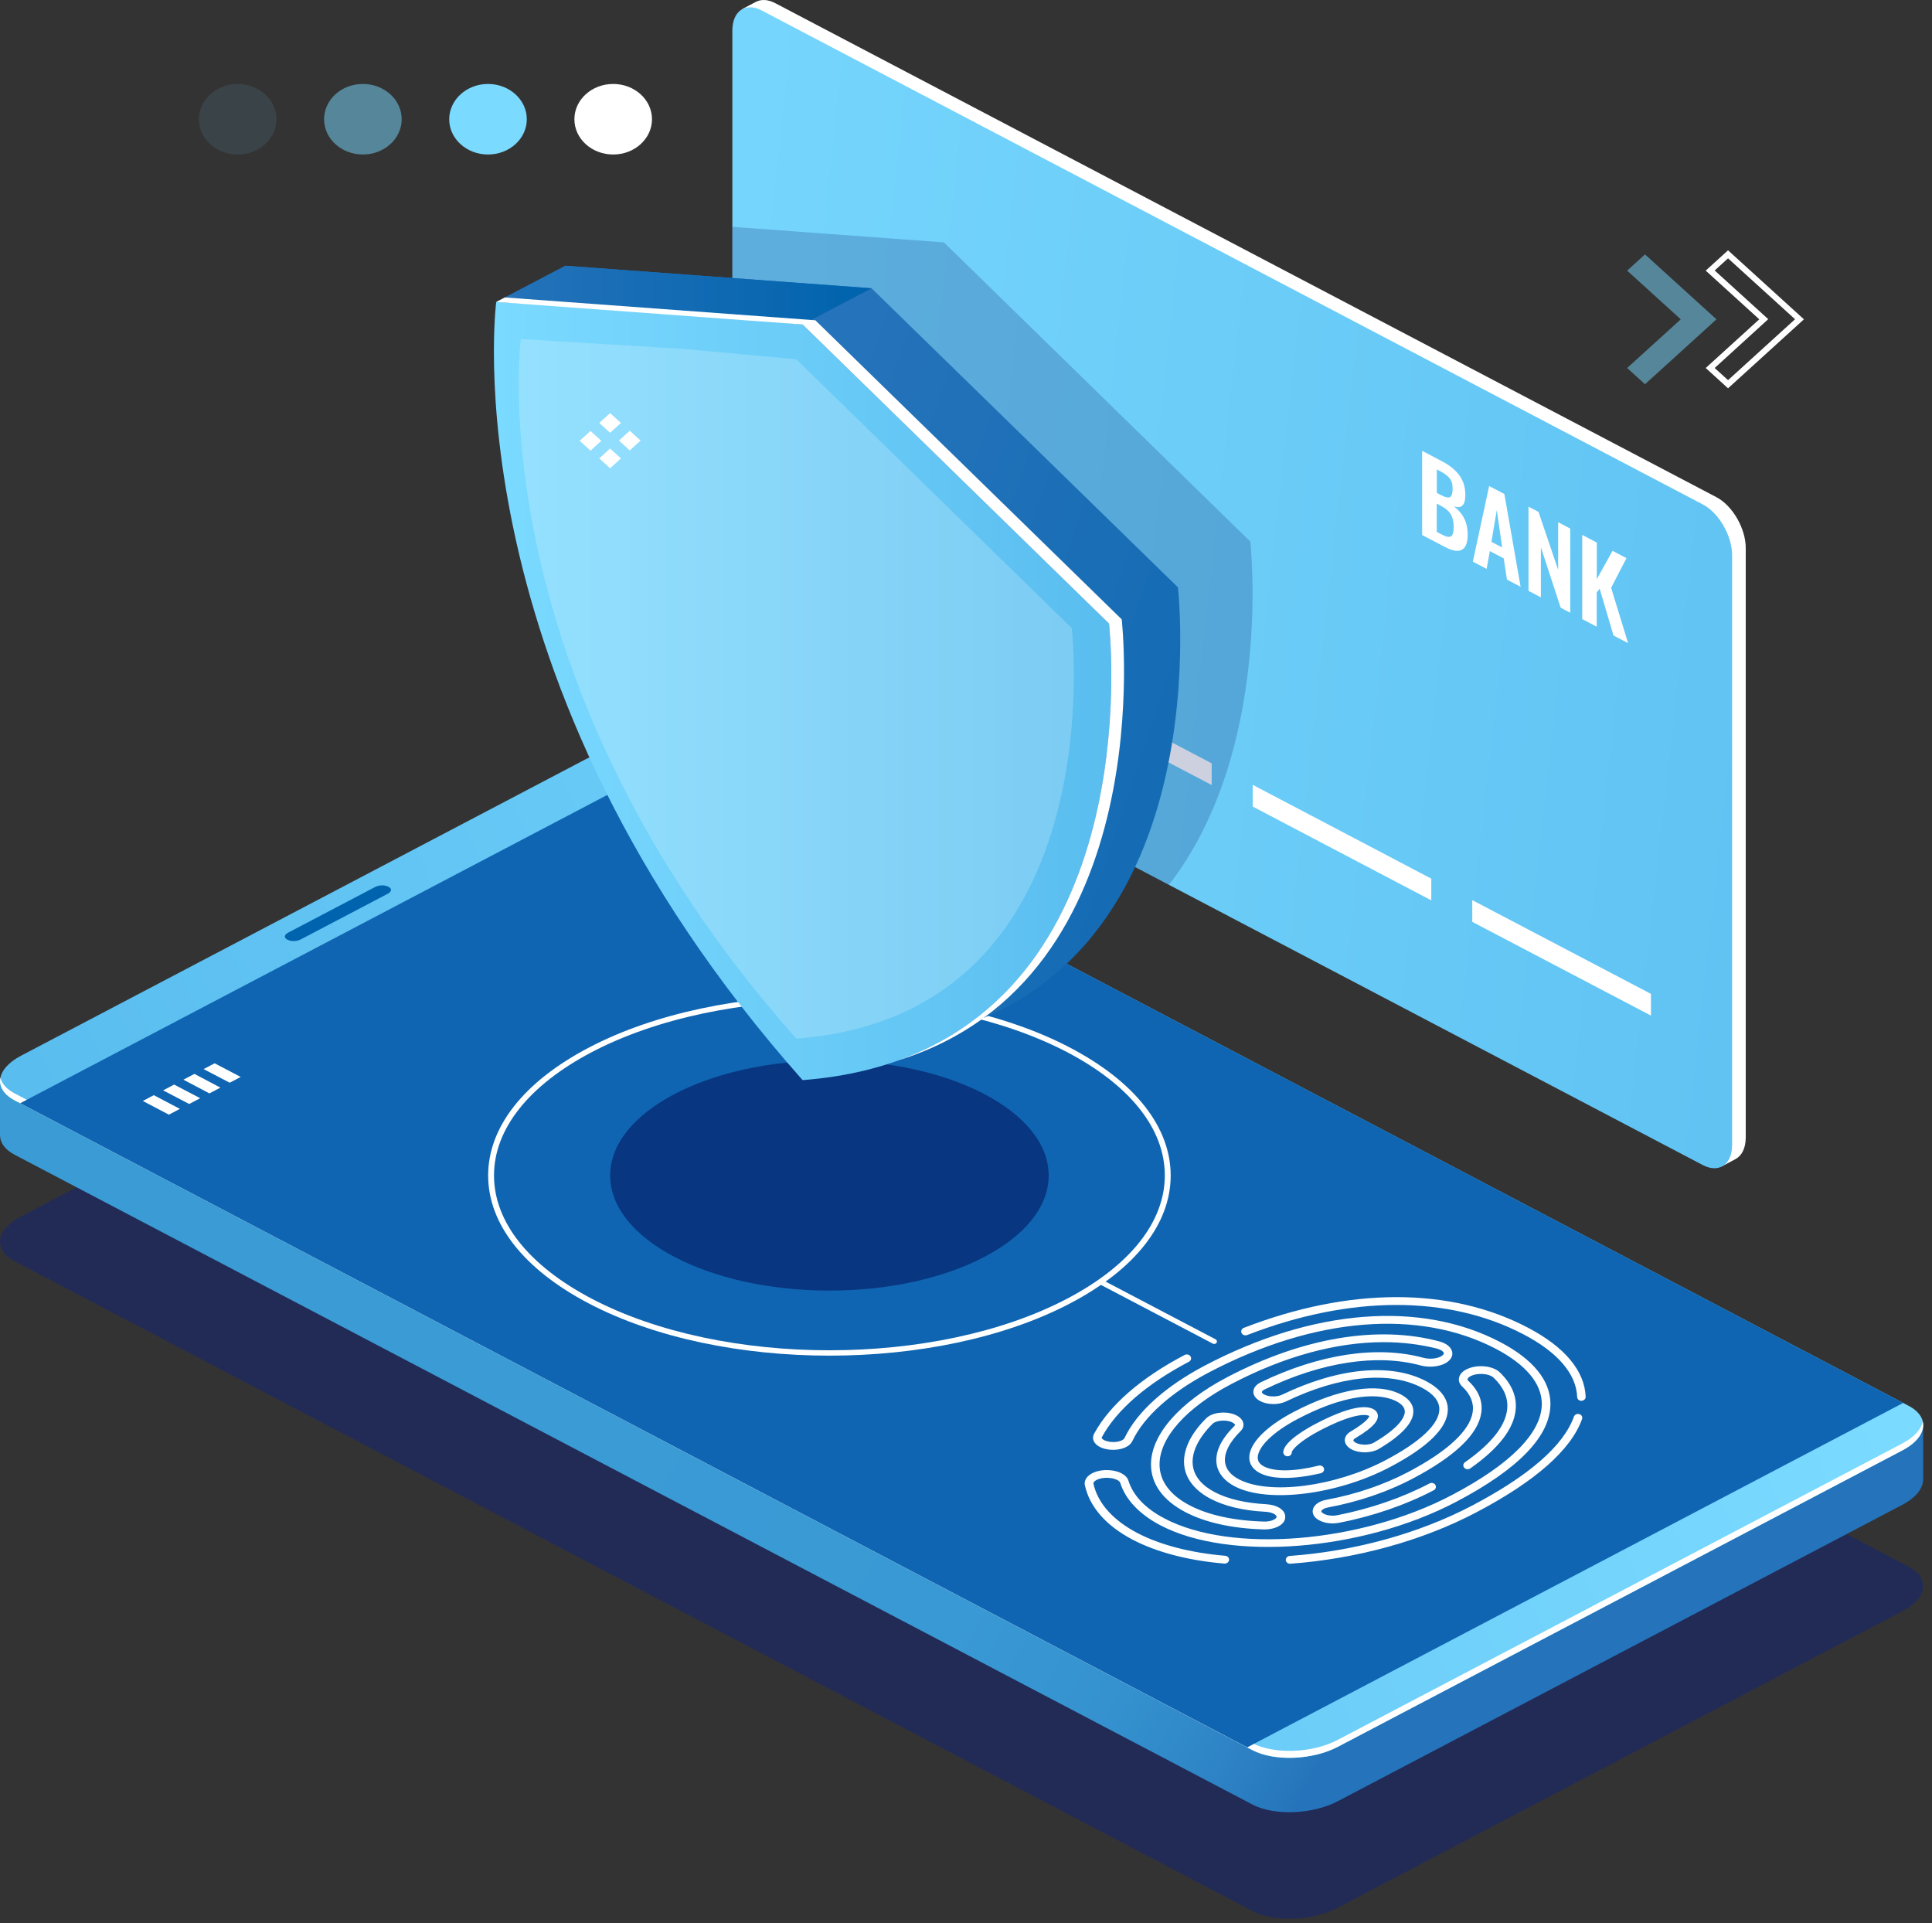 <svg width="217" height="216" viewBox="0 0 217 216" fill="none" xmlns="http://www.w3.org/2000/svg">
<rect x="0" y="0" width="217" height="216" fill="#333333" stroke="none"/>
<path opacity="0.5" d="M213.664 180.953L150.239 214.25C147.411 215.739 143.117 215.898 140.664 214.608L1.657 141.649C-0.796 140.359 -0.485 138.112 2.344 136.622L65.768 103.326C68.597 101.836 72.891 101.678 75.344 102.968L214.35 175.927C216.804 177.217 216.502 179.464 213.664 180.953Z" fill="#13247A"/>
<path d="M216.007 160.049L202.944 157.985L75.344 91.018C72.891 89.728 68.606 89.894 65.768 91.376L6.656 122.408L0 121.351V127.493H0.009C8.94044e-06 128.317 0.54 129.099 1.657 129.69L140.663 202.649C143.117 203.939 147.401 203.772 150.239 202.291L213.664 168.995C215.238 168.171 216.026 167.106 216.007 166.107V160.049Z" fill="url(#paint0_linear)"/>
<path d="M213.664 162.886L150.239 196.183C147.41 197.672 143.117 197.83 140.663 196.541L1.666 123.59C-0.788 122.3 -0.476 120.053 2.353 118.564L65.777 85.267C68.606 83.778 72.899 83.62 75.353 84.909L214.359 157.868C216.804 159.15 216.502 161.397 213.664 162.886Z" fill="url(#paint1_linear)"/>
<path d="M213.665 162.104L150.24 195.4C147.411 196.89 143.118 197.048 140.664 195.758L1.658 122.799C0.733 122.317 0.202 121.693 0.047 121.018C-0.146 121.975 0.376 122.908 1.658 123.582L140.664 196.541C143.118 197.83 147.402 197.664 150.24 196.183L213.665 162.886C215.431 161.963 216.21 160.739 215.962 159.641C215.788 160.515 215.019 161.388 213.665 162.104Z" fill="white"/>
<path d="M213.765 157.552L140.087 196.233L2.262 123.898L75.939 85.217L213.765 157.552Z" fill="#0F65B2"/>
<path d="M43.568 100.363L33.782 105.498C33.36 105.723 32.71 105.748 32.344 105.556L32.243 105.506C31.877 105.315 31.923 104.974 32.344 104.749L42.131 99.614C42.552 99.39 43.202 99.365 43.568 99.564L43.669 99.614C44.044 99.797 43.989 100.139 43.568 100.363Z" fill="#0063AD"/>
<path d="M20.204 124.53L18.969 125.179L16.039 123.64L17.275 122.991L20.204 124.53Z" fill="white"/>
<path d="M22.486 123.332L21.25 123.981L18.32 122.45L19.556 121.801L22.486 123.332Z" fill="white"/>
<path d="M24.756 122.142L23.52 122.791L20.6 121.251L21.835 120.602L24.756 122.142Z" fill="white"/>
<path d="M27.035 120.944L25.8 121.593L22.87 120.061L24.106 119.412L27.035 120.944Z" fill="white"/>
<path d="M68.872 9.429C71.28 9.429 73.23 11.201 73.23 13.39C73.23 15.579 71.28 17.352 68.872 17.352C66.465 17.352 64.515 15.579 64.515 13.39C64.515 11.201 66.465 9.429 68.872 9.429Z" fill="white"/>
<path d="M54.812 9.429C57.219 9.429 59.169 11.201 59.169 13.39C59.169 15.579 57.219 17.352 54.812 17.352C52.404 17.352 50.454 15.579 50.454 13.39C50.463 11.201 52.413 9.429 54.812 9.429Z" fill="#7BDAFF"/>
<path opacity="0.5" d="M40.759 9.429C43.167 9.429 45.117 11.201 45.117 13.39C45.117 15.579 43.167 17.352 40.759 17.352C38.351 17.352 36.401 15.579 36.401 13.39C36.401 11.201 38.351 9.429 40.759 9.429Z" fill="#7BDAFF"/>
<path opacity="0.1" d="M26.695 9.429C29.103 9.429 31.053 11.201 31.053 13.39C31.053 15.579 29.103 17.352 26.695 17.352C24.288 17.352 22.338 15.579 22.338 13.39C22.338 11.201 24.288 9.429 26.695 9.429Z" fill="#7BDAFF"/>
<path opacity="0.6" d="M93.16 144.936C106.76 144.936 117.786 139.15 117.786 132.012C117.786 124.874 106.76 119.088 93.16 119.088C79.559 119.088 68.533 124.874 68.533 132.012C68.533 139.15 79.559 144.936 93.16 144.936Z" fill="#041860"/>
<path d="M93.159 152.243C83.373 152.243 73.577 150.287 66.125 146.376C58.838 142.556 54.828 137.455 54.828 132.012C54.828 126.569 58.838 121.476 66.125 117.656C81.029 109.834 105.28 109.834 120.193 117.656C127.481 121.476 131.49 126.578 131.49 132.02C131.49 137.455 127.481 142.556 120.193 146.376C112.732 150.287 102.946 152.243 93.159 152.243ZM93.159 112.372C83.492 112.372 73.815 114.303 66.455 118.164C59.387 121.876 55.487 126.794 55.487 132.004C55.487 137.221 59.378 142.131 66.455 145.843C81.176 153.574 105.143 153.574 119.864 145.843C126.931 142.131 130.831 137.213 130.831 132.004C130.831 126.786 126.94 121.876 119.864 118.164C112.494 114.311 102.827 112.372 93.159 112.372Z" fill="white"/>
<path d="M192.783 55.832L87.081 0.358C86.257 -0.075 85.507 -0.1 84.93 0.2V0.192L83.356 1.024C83.356 1.024 83.722 1.074 84.079 1.115C83.886 1.523 83.777 2.022 83.777 2.613V68.815C83.777 71.02 85.251 73.583 87.072 74.54L192.774 130.015C192.975 130.123 193.167 130.198 193.36 130.256V131.005L194.943 130.164H194.934C195.63 129.798 196.079 128.949 196.079 127.743V61.541C196.079 59.353 194.605 56.789 192.783 55.832Z" fill="white"/>
<path d="M191.254 130.838L85.552 75.364C83.731 74.407 82.257 71.844 82.257 69.638V3.437C82.257 1.232 83.731 0.216 85.552 1.174L191.254 56.648C193.076 57.605 194.549 60.168 194.549 62.373V128.575C194.549 130.78 193.076 131.795 191.254 130.838Z" fill="url(#paint2_linear)"/>
<path d="M159.733 60.085V50.631L161.94 51.788C162.361 52.004 162.718 52.237 163.029 52.479C163.34 52.72 163.615 52.995 163.853 53.303C164.091 53.61 164.274 53.952 164.402 54.343C164.521 54.726 164.585 55.142 164.585 55.591C164.585 56.756 164.137 57.172 163.258 56.848C163.789 57.23 164.192 57.688 164.448 58.204C164.713 58.72 164.842 59.328 164.851 60.027C164.851 60.925 164.64 61.491 164.21 61.733C163.78 61.974 163.148 61.874 162.324 61.441L159.733 60.085ZM161.372 55.35L161.885 55.616C162.37 55.866 162.699 55.932 162.883 55.816C163.066 55.691 163.157 55.375 163.157 54.867C163.157 54.601 163.13 54.368 163.066 54.176C163.002 53.977 162.91 53.802 162.764 53.644C162.626 53.486 162.461 53.352 162.297 53.236C162.123 53.119 161.894 52.986 161.61 52.837L161.381 52.72V55.35H161.372ZM161.372 59.727L161.976 60.043C162.461 60.301 162.8 60.36 162.992 60.218C163.185 60.077 163.276 59.735 163.276 59.178C163.276 58.604 163.166 58.138 162.956 57.771C162.745 57.405 162.388 57.089 161.885 56.831L161.372 56.556V59.727Z" fill="white"/>
<path d="M165.427 63.072L167.258 54.584L168.97 55.483L170.791 65.894L169.263 65.095L168.896 62.706L167.34 61.891L166.974 63.888L165.427 63.072ZM167.514 60.85L168.722 61.483L168.118 57.289L167.514 60.85Z" fill="white"/>
<path d="M171.679 66.351V56.898L172.805 57.489L175.011 63.996V58.645L176.366 59.361V68.815L175.295 68.249L173.07 61.458V67.084L171.679 66.351Z" fill="white"/>
<path d="M177.712 69.522V60.068L179.351 60.934V65.037L181.118 61.858L182.683 62.681L180.962 66.01L182.866 72.227L181.227 71.37L179.671 66.11L179.341 66.551V70.379L177.712 69.522Z" fill="white"/>
<path d="M111.434 75.223L91.366 64.687V62.249L111.434 72.784V75.223Z" fill="white"/>
<path d="M136.096 88.163L116.038 77.636V75.198L136.096 85.725V88.163Z" fill="white"/>
<path d="M160.76 101.112L140.702 90.577V88.138L160.76 98.674V101.112Z" fill="white"/>
<path d="M185.432 114.053L165.364 103.526V101.087L185.432 111.615V114.053Z" fill="white"/>
<path opacity="0.2" d="M106.023 27.221L82.248 25.474V69.647C82.248 71.852 83.722 74.415 85.544 75.372L131.281 99.381C143.1 84.152 140.427 60.817 140.427 60.817L106.023 27.221Z" fill="#041860"/>
<path d="M132.304 65.96L97.892 32.373L63.479 29.843C63.479 29.843 57.949 72.252 97.892 117.232C137.834 114.178 132.304 65.96 132.304 65.96Z" fill="url(#paint3_linear)"/>
<path d="M63.48 29.843L55.735 33.904L90.148 36.434L97.893 32.373L63.48 29.843Z" fill="url(#paint4_linear)"/>
<path d="M124.56 70.03L90.147 36.442L75.994 35.144L55.735 33.912C55.735 33.912 50.205 76.321 90.147 121.301C130.09 118.239 124.56 70.03 124.56 70.03Z" fill="url(#paint5_linear)"/>
<path d="M124.562 70.03L90.149 36.442L55.736 33.912C56.707 33.405 56.707 33.405 56.707 33.405L91.577 35.968L125.99 69.555C125.99 69.555 130.604 109.859 100.86 119.096C129.03 109.027 124.562 70.03 124.562 70.03Z" fill="white"/>
<path opacity="0.2" d="M120.384 70.546L89.441 40.345L76.715 39.18L58.497 38.073C58.497 38.073 53.526 76.205 89.441 116.641C125.355 113.895 120.384 70.546 120.384 70.546Z" fill="white"/>
<path d="M67.539 49.503L66.322 48.396L65.105 49.503L66.322 50.609L67.539 49.503Z" fill="white"/>
<path d="M71.953 49.476L70.736 48.37L69.519 49.476L70.736 50.583L71.953 49.476Z" fill="white"/>
<path d="M69.744 47.498L68.527 46.392L67.31 47.498L68.527 48.604L69.744 47.498Z" fill="white"/>
<path d="M69.744 51.481L68.527 50.374L67.31 51.481L68.527 52.587L69.744 51.481Z" fill="white"/>
<path d="M194.092 43.607L191.584 41.327L197.599 35.86L191.584 30.392L194.092 28.112L202.615 35.86L194.092 43.607ZM192.591 41.327L194.092 42.692L201.618 35.851L194.092 29.011L192.591 30.375L198.606 35.843L192.591 41.327Z" fill="white"/>
<path opacity="0.5" d="M184.763 28.57L182.758 30.392L188.782 35.86L182.758 41.327L184.763 43.15L190.787 37.682L192.792 35.86L184.763 28.57Z" fill="#7BDAFF"/>
<path d="M144.895 175.611C144.648 175.611 144.437 175.436 144.419 175.211C144.401 174.97 144.593 174.762 144.859 174.737C152.128 174.213 159.387 172.207 165.32 169.095C171.765 165.716 175.619 162.346 176.781 159.092C176.864 158.867 177.129 158.734 177.386 158.809C177.642 158.884 177.779 159.133 177.697 159.358C176.452 162.828 172.451 166.357 165.796 169.852C159.744 173.031 152.338 175.07 144.932 175.611C144.923 175.611 144.904 175.611 144.895 175.611Z" fill="white"/>
<path d="M177.624 157.319C177.368 157.319 177.157 157.136 177.148 156.895C177.047 154.298 174.969 151.868 171.142 149.863C162.683 145.427 151.652 145.444 140.08 149.929C139.833 150.021 139.549 149.921 139.448 149.696C139.348 149.471 139.458 149.213 139.705 149.122C151.56 144.528 162.894 144.52 171.618 149.105C175.747 151.269 177.99 153.957 178.1 156.861C178.109 157.103 177.899 157.302 177.633 157.311C177.633 157.319 177.633 157.319 177.624 157.319Z" fill="white"/>
<path d="M137.562 175.594C137.544 175.594 137.534 175.594 137.516 175.594C133.479 175.253 129.918 174.321 127.226 172.914C124.242 171.35 122.383 169.236 121.852 166.798C121.779 166.457 121.889 166.115 122.163 165.824C122.639 165.325 123.537 165.05 124.525 165.1C125.651 165.158 126.539 165.624 126.741 166.274C127.272 167.963 128.645 169.403 130.806 170.534C138.322 174.479 152.786 173.297 163.049 167.913C169.677 164.434 173.174 160.889 173.174 157.66C173.174 155.388 171.398 153.258 168.047 151.494C159.387 146.95 147.641 147.907 135.804 154.115C131.538 156.354 128.471 159.1 127.18 161.846C126.915 162.412 126.109 162.795 125.12 162.82C124.15 162.837 123.308 162.529 122.951 162.013C122.731 161.705 122.713 161.339 122.887 161.014C124.626 157.802 128.151 154.739 133.058 152.168C133.287 152.043 133.579 152.118 133.717 152.326C133.854 152.534 133.772 152.8 133.543 152.925C128.801 155.413 125.413 158.343 123.756 161.405C123.729 161.447 123.729 161.48 123.766 161.538C123.912 161.746 124.425 161.954 125.102 161.946C125.798 161.929 126.228 161.68 126.301 161.505C127.675 158.584 130.879 155.696 135.328 153.358C147.467 146.983 159.57 146.026 168.533 150.736C172.204 152.659 174.144 155.055 174.144 157.66C174.144 161.272 170.574 164.975 163.534 168.67C152.997 174.196 138.102 175.378 130.33 171.292C127.968 170.052 126.411 168.404 125.816 166.507C125.743 166.274 125.212 166.007 124.48 165.966C123.711 165.924 123.125 166.157 122.905 166.39C122.795 166.507 122.804 166.59 122.813 166.615C123.289 168.795 124.992 170.709 127.72 172.149C130.293 173.497 133.717 174.387 137.617 174.72C137.882 174.745 138.075 174.953 138.047 175.195C138.02 175.428 137.809 175.594 137.562 175.594Z" fill="white"/>
<path d="M149.682 171.084C148.913 171.084 148.162 170.842 147.759 170.443C147.457 170.143 147.366 169.76 147.494 169.411C147.668 168.936 148.217 168.57 148.977 168.429C152.245 167.83 155.404 166.756 158.122 165.333C162.572 163.003 165.089 160.664 165.41 158.592C165.565 157.56 165.172 156.595 164.238 155.713C163.917 155.413 163.789 155.047 163.89 154.673C164.009 154.207 164.467 153.824 165.144 153.607C166.316 153.233 167.772 153.458 168.458 154.123C169.767 155.388 170.372 156.778 170.243 158.268C170.06 160.431 168.339 162.662 165.135 164.909C164.924 165.058 164.622 165.017 164.458 164.825C164.293 164.634 164.339 164.359 164.549 164.21C167.534 162.121 169.127 160.09 169.291 158.193C169.401 156.961 168.879 155.796 167.762 154.714C167.387 154.348 166.325 154.148 165.465 154.423C165.044 154.556 164.86 154.747 164.833 154.864C164.824 154.889 164.805 154.972 164.934 155.089C166.087 156.171 166.572 157.386 166.371 158.7C166.005 161.089 163.396 163.569 158.617 166.082C155.815 167.555 152.547 168.662 149.178 169.286C148.721 169.369 148.464 169.552 148.418 169.685C148.409 169.71 148.391 169.76 148.492 169.86C148.748 170.118 149.471 170.31 150.185 170.168C153.911 169.436 157.5 168.204 160.558 166.598C160.787 166.473 161.079 166.548 161.217 166.756C161.345 166.964 161.272 167.23 161.043 167.355C157.903 169.003 154.213 170.276 150.387 171.017C150.14 171.059 149.911 171.084 149.682 171.084Z" fill="white"/>
<path d="M142.057 171.758C142.021 171.758 141.984 171.758 141.948 171.758C138.414 171.658 135.365 170.984 133.132 169.81C130.605 168.487 129.277 166.631 129.277 164.451C129.277 161.139 132.472 157.477 137.819 154.673C146.296 150.22 154.764 148.797 161.667 150.645C162.409 150.845 162.921 151.236 163.077 151.71C163.196 152.076 163.095 152.451 162.793 152.759C162.17 153.408 160.761 153.666 159.589 153.349C154.654 152.001 148.429 152.958 142.057 156.029C141.819 156.146 141.728 156.262 141.728 156.337C141.728 156.42 141.838 156.528 142.003 156.612C142.524 156.886 143.431 156.895 143.98 156.637C150.315 153.591 156.229 153.033 160.184 155.114C161.777 155.954 162.619 157.044 162.619 158.284C162.619 160.315 160.422 162.495 156.101 164.767C150.169 167.88 142.35 168.845 138.67 166.914C137.517 166.307 136.821 165.458 136.656 164.459C136.436 163.136 137.114 161.646 138.634 160.157C138.725 160.074 138.707 160.024 138.707 160.007C138.688 159.916 138.542 159.782 138.267 159.674C137.526 159.4 136.537 159.566 136.208 159.882C134.541 161.53 133.754 163.228 133.992 164.684C134.184 165.849 135.008 166.823 136.446 167.58C137.892 168.337 139.888 168.803 142.204 168.928C143.431 168.995 144.319 169.544 144.355 170.285C144.374 170.618 144.245 170.909 143.98 171.15C143.55 171.525 142.845 171.758 142.057 171.758ZM155.405 150.728C150.095 150.728 144.209 152.326 138.304 155.43C133.251 158.076 130.239 161.455 130.239 164.451C130.239 166.307 131.401 167.896 133.617 169.053C135.713 170.152 138.606 170.784 141.975 170.876C142.607 170.892 143.083 170.709 143.284 170.518C143.33 170.476 143.394 170.401 143.385 170.335C143.376 170.11 142.891 169.819 142.14 169.777C139.668 169.652 137.535 169.145 135.96 168.312C134.285 167.43 133.278 166.215 133.04 164.792C132.756 163.07 133.626 161.106 135.493 159.266C136.134 158.634 137.572 158.443 138.624 158.842C139.183 159.05 139.54 159.391 139.641 159.791C139.723 160.115 139.613 160.448 139.338 160.723C138.048 161.996 137.434 163.261 137.608 164.301C137.736 165.042 138.249 165.658 139.155 166.132C142.57 167.921 149.958 166.964 155.625 163.985C159.525 161.938 161.667 159.907 161.667 158.259C161.667 157.344 161.008 156.528 159.708 155.846C156.046 153.924 150.48 154.481 144.438 157.386C143.595 157.793 142.35 157.777 141.536 157.344C141.05 157.086 140.767 156.703 140.776 156.295C140.785 155.871 141.087 155.488 141.618 155.23C148.219 152.051 154.7 151.078 159.873 152.484C160.761 152.725 161.74 152.509 162.079 152.159C162.198 152.035 162.17 151.96 162.161 151.926C162.116 151.777 161.859 151.577 161.402 151.452C159.516 150.978 157.511 150.728 155.405 150.728Z" fill="white"/>
<path d="M144.345 165.974C143.173 165.974 142.202 165.791 141.497 165.425C140.728 165.017 140.316 164.418 140.316 163.685C140.316 162.121 142.166 160.215 145.269 158.584C150.304 155.938 154.708 155.222 157.344 156.603C158.479 157.194 158.736 157.943 158.745 158.459C158.782 159.732 157.472 161.172 154.863 162.72C154.049 163.203 152.675 163.228 151.806 162.77C151.339 162.52 151.064 162.154 151.046 161.763C151.037 161.372 151.266 161.022 151.705 160.764C153.801 159.524 153.801 159.017 153.801 159.017C153.215 158.709 151.449 158.975 148.235 160.656C146.011 161.821 145.095 162.82 145.095 163.103C145.095 163.344 144.885 163.544 144.619 163.544C144.354 163.544 144.143 163.352 144.134 163.111C144.125 161.904 146.908 160.348 147.759 159.907C149.956 158.75 152.868 157.527 154.241 158.243C154.57 158.418 154.753 158.684 154.763 159C154.772 159.433 154.525 160.157 152.227 161.513C152.089 161.597 152.007 161.688 152.007 161.755C152.007 161.813 152.08 161.921 152.282 162.029C152.84 162.321 153.82 162.312 154.332 162.004C157.372 160.207 157.802 159.033 157.784 158.501C157.775 158.068 157.463 157.694 156.859 157.377C155.761 156.803 152.465 155.838 145.745 159.358C143.026 160.781 141.268 162.487 141.268 163.702C141.268 164.118 141.497 164.443 141.964 164.684C143.136 165.3 145.434 165.267 148.107 164.592C148.363 164.526 148.629 164.667 148.702 164.9C148.775 165.133 148.62 165.375 148.363 165.441C146.89 165.791 145.516 165.974 144.345 165.974Z" fill="white"/>
<path d="M136.381 150.928C136.326 150.928 136.28 150.919 136.225 150.894L123.555 144.245C123.408 144.17 123.363 143.995 123.445 143.862C123.527 143.729 123.71 143.688 123.866 143.762L136.536 150.412C136.683 150.487 136.729 150.661 136.646 150.795C136.582 150.878 136.481 150.928 136.381 150.928Z" fill="white"/>
<defs>
<linearGradient id="paint0_linear" x1="14.674" y1="102.126" x2="189.913" y2="203.699" gradientUnits="userSpaceOnUse">
<stop stop-color="#3A9BD5"/>
<stop offset="0.305" stop-color="#3A9BD5"/>
<stop offset="0.355" stop-color="#3A9BD5"/>
<stop offset="0.599" stop-color="#3999D4"/>
<stop offset="0.688" stop-color="#3592CF"/>
<stop offset="0.752" stop-color="#2F86C7"/>
<stop offset="0.804" stop-color="#2676BC"/>
<stop offset="0.81" stop-color="#2573BA"/>
</linearGradient>
<linearGradient id="paint1_linear" x1="19.692" y1="158.034" x2="177.507" y2="84.834" gradientUnits="userSpaceOnUse">
<stop stop-color="#59BDEF"/>
<stop offset="1" stop-color="#7BDAFF"/>
</linearGradient>
<linearGradient id="paint2_linear" x1="232.948" y1="130.225" x2="40.231" y2="108.793" gradientUnits="userSpaceOnUse">
<stop stop-color="#59BDEF"/>
<stop offset="1" stop-color="#7BDAFF"/>
</linearGradient>
<linearGradient id="paint3_linear" x1="87.937" y1="65.381" x2="189.56" y2="99.686" gradientUnits="userSpaceOnUse">
<stop stop-color="#2573BA"/>
<stop offset="0.907" stop-color="#0364AE"/>
<stop offset="1" stop-color="#0063AD"/>
</linearGradient>
<linearGradient id="paint4_linear" x1="97.893" y1="33.138" x2="55.737" y2="33.138" gradientUnits="userSpaceOnUse">
<stop stop-color="#0063AD"/>
<stop offset="1" stop-color="#2573BA"/>
</linearGradient>
<linearGradient id="paint5_linear" x1="55.476" y1="60.665" x2="124.822" y2="60.665" gradientUnits="userSpaceOnUse">
<stop stop-color="#7BDAFF"/>
<stop offset="1" stop-color="#59BDEF"/>
</linearGradient>
</defs>
</svg>
